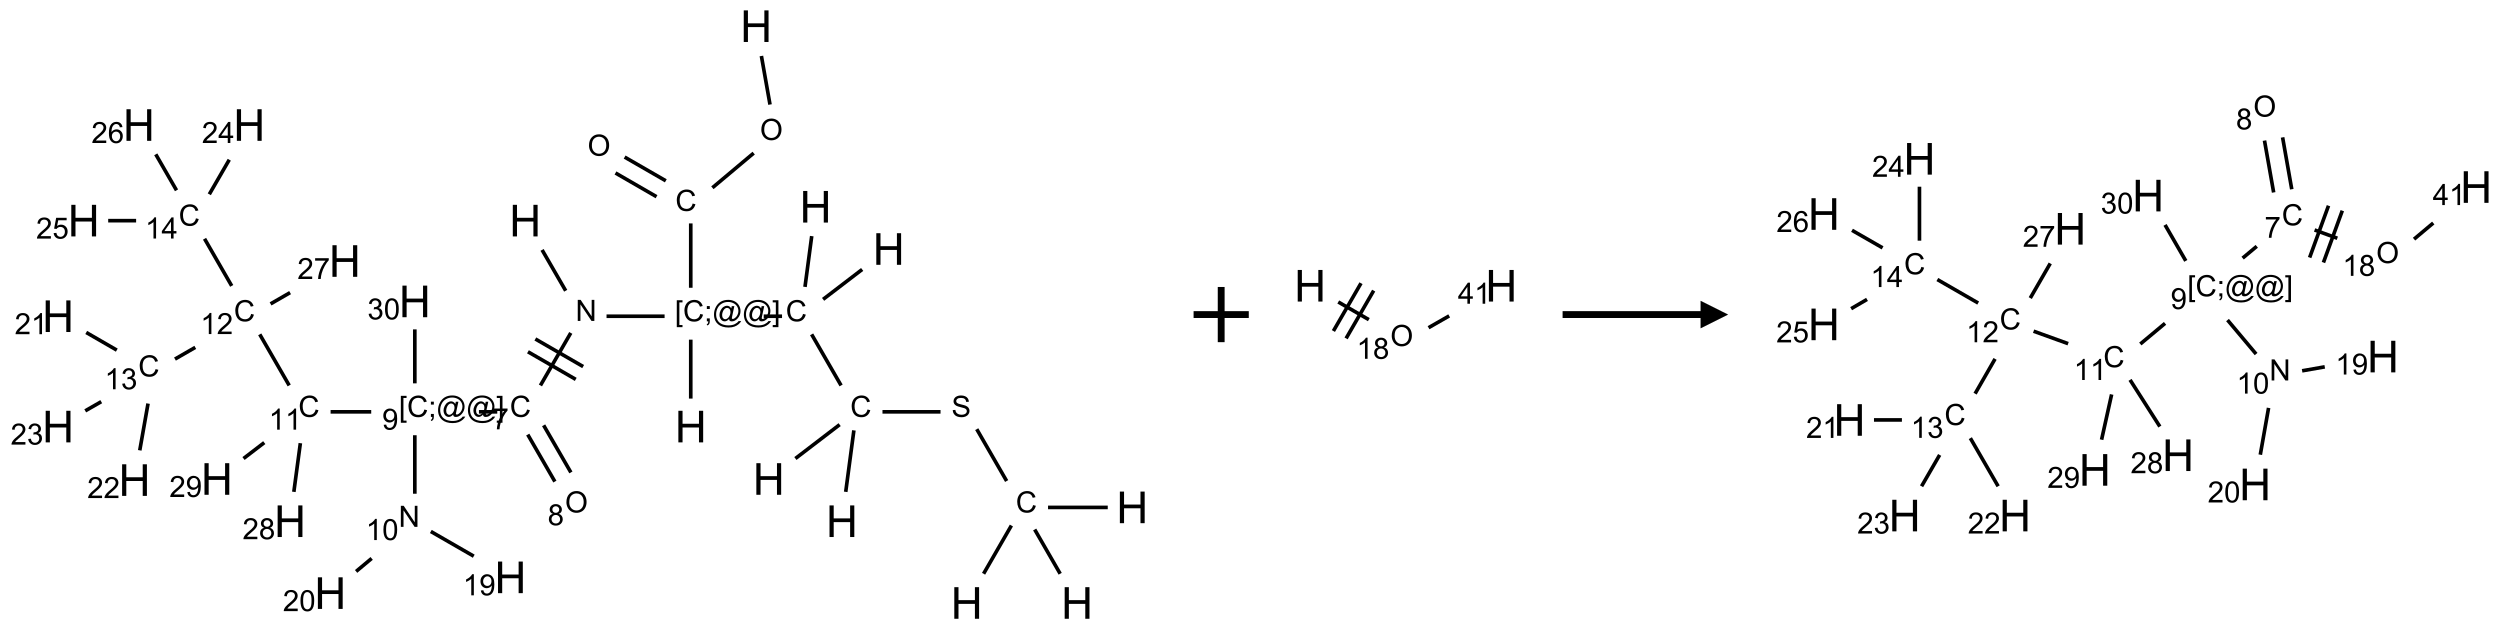 <?xml version="1.0" encoding="UTF-8"?>
<svg xmlns="http://www.w3.org/2000/svg" xmlns:xlink="http://www.w3.org/1999/xlink" width="906" height="228" viewBox="0 0 906 228">
<defs>
<g>
<g id="glyph-0-0">
<path d="M 2 0 L 2 -10 L 10 -10 L 10 0 Z M 2.25 -0.25 L 9.75 -0.25 L 9.75 -9.75 L 2.25 -9.75 Z M 2.25 -0.25 "/>
</g>
<g id="glyph-0-1">
<path d="M 1.281 0 L 1.281 -11.453 L 2.797 -11.453 L 2.797 -6.75 L 8.75 -6.75 L 8.75 -11.453 L 10.266 -11.453 L 10.266 0 L 8.75 0 L 8.75 -5.398 L 2.797 -5.398 L 2.797 0 Z M 1.281 0 "/>
</g>
<g id="glyph-1-0">
<path d="M 1.332 0 L 1.332 -6.668 L 6.668 -6.668 L 6.668 0 Z M 1.5 -0.168 L 6.5 -0.168 L 6.5 -6.5 L 1.5 -6.5 Z M 1.5 -0.168 "/>
</g>
<g id="glyph-1-1">
<path d="M 0.516 -3.719 C 0.516 -4.984 0.855 -5.977 1.535 -6.695 C 2.215 -7.414 3.094 -7.77 4.172 -7.77 C 4.875 -7.77 5.512 -7.602 6.078 -7.266 C 6.645 -6.93 7.074 -6.461 7.371 -5.855 C 7.668 -5.254 7.816 -4.57 7.816 -3.809 C 7.816 -3.035 7.66 -2.34 7.348 -1.73 C 7.035 -1.117 6.594 -0.656 6.02 -0.34 C 5.449 -0.027 4.828 0.129 4.168 0.129 C 3.449 0.129 2.805 -0.043 2.238 -0.391 C 1.672 -0.738 1.246 -1.211 0.953 -1.812 C 0.66 -2.414 0.516 -3.047 0.516 -3.719 Z M 1.559 -3.703 C 1.559 -2.781 1.805 -2.059 2.301 -1.527 C 2.793 -1 3.414 -0.734 4.16 -0.734 C 4.922 -0.734 5.547 -1 6.039 -1.535 C 6.531 -2.07 6.777 -2.828 6.777 -3.812 C 6.777 -4.434 6.672 -4.977 6.461 -5.441 C 6.25 -5.902 5.945 -6.262 5.539 -6.52 C 5.133 -6.773 4.68 -6.902 4.176 -6.902 C 3.461 -6.902 2.848 -6.656 2.332 -6.164 C 1.816 -5.672 1.559 -4.852 1.559 -3.703 Z M 1.559 -3.703 "/>
</g>
<g id="glyph-1-2">
<path d="M 6.27 -2.676 L 7.281 -2.422 C 7.07 -1.594 6.688 -0.961 6.137 -0.523 C 5.586 -0.086 4.914 0.129 4.121 0.129 C 3.297 0.129 2.629 -0.039 2.113 -0.371 C 1.598 -0.707 1.203 -1.191 0.934 -1.828 C 0.664 -2.465 0.531 -3.145 0.531 -3.875 C 0.531 -4.672 0.684 -5.363 0.988 -5.957 C 1.293 -6.547 1.723 -6.996 2.285 -7.305 C 2.844 -7.613 3.461 -7.766 4.137 -7.766 C 4.898 -7.766 5.543 -7.57 6.062 -7.184 C 6.582 -6.793 6.945 -6.246 7.152 -5.543 L 6.156 -5.309 C 5.98 -5.863 5.723 -6.266 5.387 -6.52 C 5.051 -6.773 4.625 -6.902 4.113 -6.902 C 3.527 -6.902 3.039 -6.762 2.645 -6.48 C 2.25 -6.199 1.973 -5.82 1.812 -5.348 C 1.652 -4.871 1.574 -4.383 1.574 -3.879 C 1.574 -3.23 1.668 -2.664 1.855 -2.18 C 2.047 -1.695 2.34 -1.332 2.738 -1.094 C 3.137 -0.855 3.57 -0.734 4.035 -0.734 C 4.602 -0.734 5.082 -0.898 5.473 -1.223 C 5.867 -1.551 6.133 -2.035 6.27 -2.676 Z M 6.27 -2.676 "/>
</g>
<g id="glyph-1-3">
<path d="M 0.723 2.121 L 0.723 -7.637 L 2.793 -7.637 L 2.793 -6.859 L 1.66 -6.859 L 1.66 1.344 L 2.793 1.344 L 2.793 2.121 Z M 0.723 2.121 "/>
</g>
<g id="glyph-1-4">
<path d="M 0.949 -4.465 L 0.949 -5.531 L 2.016 -5.531 L 2.016 -4.465 Z M 0.949 0 L 0.949 -1.066 L 2.016 -1.066 L 2.016 0 C 2.016 0.391 1.945 0.711 1.809 0.949 C 1.668 1.191 1.449 1.379 1.145 1.512 L 0.887 1.109 C 1.082 1.023 1.23 0.895 1.324 0.727 C 1.418 0.559 1.469 0.316 1.48 0 Z M 0.949 0 "/>
</g>
<g id="glyph-1-5">
<path d="M 6.047 -0.848 C 5.82 -0.59 5.57 -0.379 5.289 -0.223 C 5.008 -0.062 4.73 0.016 4.449 0.016 C 4.141 0.016 3.84 -0.074 3.547 -0.254 C 3.254 -0.434 3.02 -0.715 2.836 -1.09 C 2.652 -1.465 2.562 -1.875 2.562 -2.324 C 2.562 -2.875 2.703 -3.43 2.988 -3.98 C 3.27 -4.535 3.621 -4.953 4.043 -5.23 C 4.461 -5.508 4.871 -5.645 5.266 -5.645 C 5.566 -5.645 5.855 -5.566 6.129 -5.41 C 6.402 -5.25 6.641 -5.012 6.84 -4.688 L 7.016 -5.496 L 7.949 -5.496 L 7.199 -2 C 7.094 -1.516 7.043 -1.246 7.043 -1.191 C 7.043 -1.098 7.078 -1.02 7.148 -0.949 C 7.219 -0.883 7.305 -0.848 7.406 -0.848 C 7.59 -0.848 7.832 -0.953 8.129 -1.168 C 8.527 -1.445 8.84 -1.816 9.07 -2.285 C 9.301 -2.75 9.418 -3.234 9.418 -3.73 C 9.418 -4.309 9.27 -4.852 8.973 -5.355 C 8.676 -5.859 8.23 -6.262 7.645 -6.562 C 7.055 -6.863 6.406 -7.016 5.691 -7.016 C 4.879 -7.016 4.137 -6.824 3.465 -6.445 C 2.793 -6.066 2.273 -5.52 1.902 -4.809 C 1.535 -4.098 1.348 -3.34 1.348 -2.527 C 1.348 -1.676 1.535 -0.941 1.902 -0.328 C 2.273 0.285 2.809 0.742 3.508 1.035 C 4.207 1.328 4.984 1.473 5.832 1.473 C 6.742 1.473 7.504 1.32 8.121 1.016 C 8.734 0.711 9.195 0.34 9.5 -0.098 L 10.441 -0.098 C 10.266 0.266 9.961 0.637 9.531 1.016 C 9.102 1.395 8.59 1.695 7.996 1.914 C 7.402 2.133 6.688 2.246 5.848 2.246 C 5.078 2.246 4.367 2.145 3.715 1.949 C 3.066 1.75 2.512 1.453 2.051 1.055 C 1.594 0.656 1.25 0.199 1.016 -0.316 C 0.723 -0.973 0.578 -1.684 0.578 -2.441 C 0.578 -3.289 0.75 -4.098 1.098 -4.863 C 1.523 -5.805 2.125 -6.527 2.902 -7.027 C 3.684 -7.527 4.629 -7.777 5.738 -7.777 C 6.602 -7.777 7.375 -7.602 8.059 -7.246 C 8.746 -6.895 9.285 -6.371 9.684 -5.672 C 10.02 -5.07 10.188 -4.418 10.188 -3.715 C 10.188 -2.707 9.832 -1.812 9.125 -1.031 C 8.492 -0.328 7.801 0.02 7.051 0.02 C 6.812 0.02 6.617 -0.016 6.473 -0.09 C 6.324 -0.16 6.215 -0.266 6.145 -0.402 C 6.102 -0.488 6.066 -0.637 6.047 -0.848 Z M 3.527 -2.262 C 3.527 -1.785 3.641 -1.414 3.863 -1.152 C 4.09 -0.887 4.348 -0.754 4.641 -0.754 C 4.836 -0.754 5.039 -0.812 5.254 -0.93 C 5.469 -1.047 5.676 -1.219 5.871 -1.449 C 6.066 -1.676 6.23 -1.969 6.355 -2.32 C 6.48 -2.672 6.543 -3.027 6.543 -3.379 C 6.543 -3.852 6.426 -4.219 6.191 -4.48 C 5.957 -4.738 5.672 -4.871 5.332 -4.871 C 5.109 -4.871 4.902 -4.812 4.707 -4.699 C 4.512 -4.586 4.32 -4.406 4.137 -4.156 C 3.953 -3.906 3.805 -3.602 3.691 -3.246 C 3.582 -2.887 3.527 -2.559 3.527 -2.262 Z M 3.527 -2.262 "/>
</g>
<g id="glyph-1-6">
<path d="M 2.27 2.121 L 0.203 2.121 L 0.203 1.344 L 1.332 1.344 L 1.332 -6.859 L 0.203 -6.859 L 0.203 -7.637 L 2.27 -7.637 Z M 2.27 2.121 "/>
</g>
<g id="glyph-1-7">
<path d="M 0.812 0 L 0.812 -7.637 L 1.848 -7.637 L 5.859 -1.641 L 5.859 -7.637 L 6.828 -7.637 L 6.828 0 L 5.793 0 L 1.781 -6 L 1.781 0 Z M 0.812 0 "/>
</g>
<g id="glyph-1-8">
<path d="M 0.504 -6.637 L 0.504 -7.535 L 5.449 -7.535 L 5.449 -6.809 C 4.961 -6.289 4.48 -5.602 4.004 -4.746 C 3.527 -3.887 3.156 -3.004 2.895 -2.098 C 2.707 -1.461 2.59 -0.762 2.535 0 L 1.574 0 C 1.582 -0.602 1.703 -1.328 1.926 -2.176 C 2.152 -3.027 2.477 -3.848 2.898 -4.637 C 3.32 -5.426 3.77 -6.094 4.246 -6.637 Z M 0.504 -6.637 "/>
</g>
<g id="glyph-1-9">
<path d="M 1.887 -4.141 C 1.496 -4.281 1.207 -4.484 1.02 -4.75 C 0.832 -5.016 0.738 -5.328 0.738 -5.699 C 0.738 -6.254 0.938 -6.719 1.34 -7.098 C 1.738 -7.477 2.27 -7.668 2.934 -7.668 C 3.598 -7.668 4.137 -7.473 4.543 -7.086 C 4.949 -6.699 5.152 -6.227 5.152 -5.672 C 5.152 -5.316 5.059 -5.008 4.871 -4.746 C 4.688 -4.484 4.406 -4.281 4.027 -4.141 C 4.496 -3.988 4.852 -3.742 5.098 -3.402 C 5.34 -3.062 5.465 -2.656 5.465 -2.184 C 5.465 -1.531 5.234 -0.98 4.77 -0.535 C 4.309 -0.09 3.703 0.129 2.949 0.129 C 2.195 0.129 1.586 -0.094 1.125 -0.539 C 0.664 -0.984 0.434 -1.543 0.434 -2.207 C 0.434 -2.703 0.559 -3.121 0.809 -3.457 C 1.062 -3.793 1.422 -4.02 1.887 -4.141 Z M 1.699 -5.73 C 1.699 -5.367 1.812 -5.074 2.047 -4.844 C 2.281 -4.613 2.582 -4.5 2.953 -4.5 C 3.312 -4.5 3.609 -4.613 3.84 -4.84 C 4.07 -5.066 4.188 -5.348 4.188 -5.676 C 4.188 -6.02 4.07 -6.309 3.832 -6.543 C 3.594 -6.777 3.297 -6.895 2.941 -6.895 C 2.586 -6.895 2.289 -6.781 2.051 -6.551 C 1.816 -6.324 1.699 -6.047 1.699 -5.73 Z M 1.395 -2.203 C 1.395 -1.938 1.461 -1.676 1.586 -1.426 C 1.711 -1.176 1.902 -0.984 2.152 -0.848 C 2.402 -0.711 2.672 -0.641 2.957 -0.641 C 3.406 -0.641 3.777 -0.785 4.066 -1.074 C 4.359 -1.363 4.504 -1.727 4.504 -2.172 C 4.504 -2.625 4.355 -2.996 4.055 -3.293 C 3.754 -3.586 3.379 -3.734 2.926 -3.734 C 2.484 -3.734 2.121 -3.59 1.832 -3.297 C 1.543 -3.004 1.395 -2.641 1.395 -2.203 Z M 1.395 -2.203 "/>
</g>
<g id="glyph-1-10">
<path d="M 0.582 -1.766 L 1.484 -1.848 C 1.562 -1.426 1.707 -1.117 1.922 -0.926 C 2.137 -0.734 2.414 -0.641 2.75 -0.641 C 3.039 -0.641 3.289 -0.707 3.508 -0.84 C 3.727 -0.973 3.902 -1.148 4.043 -1.367 C 4.18 -1.586 4.297 -1.887 4.391 -2.262 C 4.484 -2.637 4.531 -3.016 4.531 -3.406 C 4.531 -3.449 4.531 -3.512 4.527 -3.594 C 4.34 -3.297 4.082 -3.055 3.758 -2.867 C 3.434 -2.68 3.082 -2.59 2.703 -2.59 C 2.07 -2.59 1.535 -2.816 1.098 -3.277 C 0.66 -3.734 0.441 -4.34 0.441 -5.09 C 0.441 -5.863 0.672 -6.484 1.129 -6.957 C 1.586 -7.43 2.156 -7.668 2.844 -7.668 C 3.34 -7.668 3.793 -7.531 4.207 -7.266 C 4.617 -7 4.93 -6.617 5.145 -6.121 C 5.355 -5.629 5.465 -4.91 5.465 -3.973 C 5.465 -2.996 5.359 -2.223 5.145 -1.645 C 4.934 -1.066 4.617 -0.625 4.199 -0.324 C 3.781 -0.02 3.293 0.129 2.73 0.129 C 2.133 0.129 1.645 -0.035 1.266 -0.367 C 0.887 -0.699 0.66 -1.164 0.582 -1.766 Z M 4.422 -5.137 C 4.422 -5.676 4.277 -6.102 3.992 -6.418 C 3.707 -6.734 3.359 -6.891 2.957 -6.891 C 2.543 -6.891 2.18 -6.719 1.871 -6.379 C 1.562 -6.039 1.406 -5.598 1.406 -5.059 C 1.406 -4.57 1.555 -4.176 1.848 -3.871 C 2.141 -3.566 2.5 -3.418 2.934 -3.418 C 3.367 -3.418 3.723 -3.57 4.004 -3.871 C 4.281 -4.176 4.422 -4.598 4.422 -5.137 Z M 4.422 -5.137 "/>
</g>
<g id="glyph-1-11">
<path d="M 3.973 0 L 3.035 0 L 3.035 -5.973 C 2.809 -5.758 2.516 -5.543 2.148 -5.328 C 1.781 -5.113 1.453 -4.953 1.16 -4.844 L 1.16 -5.75 C 1.684 -5.996 2.145 -6.297 2.535 -6.645 C 2.93 -6.996 3.207 -7.336 3.371 -7.668 L 3.973 -7.668 Z M 3.973 0 "/>
</g>
<g id="glyph-1-12">
<path d="M 0.441 -3.766 C 0.441 -4.668 0.535 -5.395 0.723 -5.945 C 0.906 -6.496 1.184 -6.922 1.551 -7.219 C 1.918 -7.516 2.375 -7.668 2.934 -7.668 C 3.344 -7.668 3.703 -7.586 4.012 -7.418 C 4.32 -7.254 4.574 -7.016 4.777 -6.707 C 4.977 -6.395 5.137 -6.016 5.25 -5.57 C 5.363 -5.125 5.422 -4.523 5.422 -3.766 C 5.422 -2.871 5.328 -2.148 5.145 -1.598 C 4.961 -1.047 4.688 -0.621 4.32 -0.32 C 3.953 -0.02 3.492 0.129 2.934 0.129 C 2.195 0.129 1.617 -0.133 1.199 -0.66 C 0.695 -1.297 0.441 -2.332 0.441 -3.766 Z M 1.406 -3.766 C 1.406 -2.512 1.555 -1.68 1.848 -1.262 C 2.141 -0.848 2.5 -0.641 2.934 -0.641 C 3.363 -0.641 3.727 -0.848 4.02 -1.266 C 4.312 -1.684 4.457 -2.516 4.457 -3.766 C 4.457 -5.023 4.312 -5.859 4.02 -6.27 C 3.727 -6.684 3.359 -6.891 2.922 -6.891 C 2.492 -6.891 2.148 -6.707 1.891 -6.344 C 1.566 -5.879 1.406 -5.02 1.406 -3.766 Z M 1.406 -3.766 "/>
</g>
<g id="glyph-1-13">
<path d="M 5.371 -0.902 L 5.371 0 L 0.324 0 C 0.316 -0.227 0.352 -0.441 0.434 -0.652 C 0.562 -0.996 0.766 -1.332 1.051 -1.668 C 1.332 -2 1.742 -2.387 2.277 -2.824 C 3.105 -3.504 3.668 -4.043 3.957 -4.441 C 4.25 -4.84 4.395 -5.215 4.395 -5.566 C 4.395 -5.938 4.262 -6.254 3.996 -6.508 C 3.73 -6.762 3.387 -6.891 2.957 -6.891 C 2.508 -6.891 2.145 -6.754 1.875 -6.484 C 1.605 -6.215 1.469 -5.84 1.465 -5.359 L 0.5 -5.457 C 0.566 -6.176 0.812 -6.727 1.246 -7.102 C 1.676 -7.477 2.254 -7.668 2.98 -7.668 C 3.711 -7.668 4.293 -7.465 4.719 -7.059 C 5.145 -6.652 5.359 -6.148 5.359 -5.547 C 5.359 -5.242 5.297 -4.941 5.172 -4.645 C 5.047 -4.352 4.84 -4.039 4.551 -3.715 C 4.262 -3.387 3.777 -2.938 3.105 -2.371 C 2.543 -1.898 2.18 -1.578 2.02 -1.41 C 1.859 -1.242 1.73 -1.07 1.625 -0.902 Z M 5.371 -0.902 "/>
</g>
<g id="glyph-1-14">
<path d="M 0.449 -2.016 L 1.387 -2.141 C 1.492 -1.609 1.676 -1.227 1.934 -0.992 C 2.191 -0.758 2.508 -0.641 2.879 -0.641 C 3.32 -0.641 3.695 -0.793 3.996 -1.098 C 4.301 -1.402 4.453 -1.781 4.453 -2.234 C 4.453 -2.664 4.312 -3.02 4.031 -3.301 C 3.75 -3.578 3.391 -3.719 2.957 -3.719 C 2.781 -3.719 2.562 -3.684 2.297 -3.613 L 2.402 -4.438 C 2.465 -4.43 2.516 -4.426 2.551 -4.426 C 2.949 -4.426 3.312 -4.531 3.629 -4.738 C 3.949 -4.949 4.109 -5.27 4.109 -5.703 C 4.109 -6.047 3.992 -6.332 3.762 -6.559 C 3.527 -6.785 3.227 -6.895 2.859 -6.895 C 2.496 -6.895 2.191 -6.781 1.949 -6.551 C 1.707 -6.324 1.547 -5.98 1.48 -5.52 L 0.543 -5.688 C 0.656 -6.316 0.918 -6.805 1.324 -7.148 C 1.73 -7.492 2.234 -7.668 2.84 -7.668 C 3.254 -7.668 3.641 -7.578 3.988 -7.398 C 4.34 -7.219 4.609 -6.977 4.793 -6.668 C 4.98 -6.359 5.074 -6.031 5.074 -5.684 C 5.074 -5.352 4.984 -5.051 4.809 -4.781 C 4.629 -4.512 4.367 -4.297 4.02 -4.137 C 4.473 -4.031 4.824 -3.816 5.074 -3.488 C 5.324 -3.16 5.449 -2.75 5.449 -2.254 C 5.449 -1.59 5.203 -1.023 4.719 -0.559 C 4.234 -0.098 3.617 0.137 2.875 0.137 C 2.203 0.137 1.648 -0.062 1.207 -0.465 C 0.762 -0.863 0.512 -1.379 0.449 -2.016 Z M 0.449 -2.016 "/>
</g>
<g id="glyph-1-15">
<path d="M 3.449 0 L 3.449 -1.828 L 0.137 -1.828 L 0.137 -2.688 L 3.621 -7.637 L 4.387 -7.637 L 4.387 -2.688 L 5.418 -2.688 L 5.418 -1.828 L 4.387 -1.828 L 4.387 0 Z M 3.449 -2.688 L 3.449 -6.129 L 1.059 -2.688 Z M 3.449 -2.688 "/>
</g>
<g id="glyph-1-16">
<path d="M 0.441 -2 L 1.426 -2.082 C 1.5 -1.605 1.668 -1.242 1.934 -1.004 C 2.199 -0.762 2.52 -0.641 2.895 -0.641 C 3.348 -0.641 3.73 -0.812 4.043 -1.152 C 4.355 -1.492 4.512 -1.941 4.512 -2.504 C 4.512 -3.039 4.359 -3.461 4.059 -3.77 C 3.758 -4.078 3.367 -4.234 2.879 -4.234 C 2.578 -4.234 2.305 -4.164 2.062 -4.027 C 1.82 -3.891 1.629 -3.715 1.488 -3.496 L 0.609 -3.609 L 1.348 -7.531 L 5.145 -7.531 L 5.145 -6.637 L 2.098 -6.637 L 1.688 -4.582 C 2.145 -4.902 2.625 -5.062 3.129 -5.062 C 3.797 -5.062 4.359 -4.832 4.816 -4.371 C 5.277 -3.91 5.504 -3.312 5.504 -2.59 C 5.504 -1.898 5.305 -1.301 4.902 -0.797 C 4.41 -0.18 3.742 0.129 2.895 0.129 C 2.199 0.129 1.633 -0.062 1.195 -0.453 C 0.758 -0.844 0.504 -1.359 0.441 -2 Z M 0.441 -2 "/>
</g>
<g id="glyph-1-17">
<path d="M 5.309 -5.766 L 4.375 -5.691 C 4.293 -6.059 4.172 -6.328 4.02 -6.496 C 3.766 -6.762 3.453 -6.895 3.082 -6.895 C 2.785 -6.895 2.523 -6.812 2.297 -6.645 C 2 -6.43 1.77 -6.117 1.598 -5.703 C 1.43 -5.289 1.34 -4.703 1.332 -3.938 C 1.559 -4.281 1.836 -4.535 2.16 -4.703 C 2.488 -4.871 2.828 -4.953 3.188 -4.953 C 3.812 -4.953 4.344 -4.723 4.785 -4.262 C 5.223 -3.801 5.441 -3.207 5.441 -2.48 C 5.441 -2 5.34 -1.555 5.133 -1.145 C 4.926 -0.73 4.641 -0.418 4.281 -0.199 C 3.922 0.02 3.512 0.129 3.051 0.129 C 2.27 0.129 1.633 -0.156 1.141 -0.73 C 0.648 -1.305 0.402 -2.254 0.402 -3.574 C 0.402 -5.051 0.672 -6.121 1.219 -6.793 C 1.695 -7.375 2.336 -7.668 3.141 -7.668 C 3.742 -7.668 4.234 -7.5 4.617 -7.16 C 5 -6.824 5.23 -6.359 5.309 -5.766 Z M 1.48 -2.473 C 1.48 -2.152 1.547 -1.844 1.684 -1.547 C 1.82 -1.25 2.016 -1.027 2.262 -0.871 C 2.508 -0.719 2.766 -0.641 3.035 -0.641 C 3.434 -0.641 3.773 -0.801 4.059 -1.121 C 4.344 -1.441 4.484 -1.875 4.484 -2.422 C 4.484 -2.949 4.344 -3.367 4.062 -3.668 C 3.781 -3.973 3.426 -4.125 3 -4.125 C 2.578 -4.125 2.219 -3.973 1.922 -3.668 C 1.625 -3.363 1.48 -2.969 1.48 -2.473 Z M 1.48 -2.473 "/>
</g>
<g id="glyph-1-18">
<path d="M 0.48 -2.453 L 1.434 -2.535 C 1.477 -2.152 1.582 -1.84 1.746 -1.598 C 1.91 -1.352 2.168 -1.152 2.516 -1.004 C 2.863 -0.852 3.254 -0.777 3.688 -0.777 C 4.074 -0.777 4.414 -0.832 4.707 -0.949 C 5.004 -1.062 5.223 -1.219 5.367 -1.418 C 5.512 -1.617 5.582 -1.836 5.582 -2.074 C 5.582 -2.312 5.516 -2.523 5.375 -2.699 C 5.234 -2.879 5.008 -3.031 4.688 -3.152 C 4.484 -3.23 4.031 -3.355 3.328 -3.523 C 2.625 -3.691 2.137 -3.852 1.855 -4 C 1.488 -4.191 1.219 -4.43 1.039 -4.711 C 0.859 -4.992 0.77 -5.312 0.77 -5.66 C 0.77 -6.047 0.879 -6.406 1.098 -6.742 C 1.316 -7.078 1.637 -7.332 2.059 -7.504 C 2.477 -7.68 2.945 -7.766 3.457 -7.766 C 4.023 -7.766 4.523 -7.676 4.957 -7.492 C 5.387 -7.309 5.719 -7.043 5.953 -6.688 C 6.188 -6.332 6.312 -5.934 6.328 -5.484 L 5.359 -5.41 C 5.309 -5.895 5.133 -6.258 4.832 -6.504 C 4.531 -6.75 4.086 -6.875 3.5 -6.875 C 2.891 -6.875 2.445 -6.762 2.164 -6.539 C 1.883 -6.316 1.746 -6.047 1.746 -5.73 C 1.746 -5.457 1.844 -5.23 2.043 -5.051 C 2.238 -4.875 2.742 -4.695 3.566 -4.508 C 4.387 -4.32 4.949 -4.16 5.254 -4.02 C 5.699 -3.816 6.027 -3.555 6.238 -3.242 C 6.449 -2.93 6.559 -2.566 6.559 -2.156 C 6.559 -1.75 6.441 -1.367 6.207 -1.008 C 5.977 -0.648 5.641 -0.367 5.207 -0.168 C 4.77 0.031 4.281 0.129 3.734 0.129 C 3.043 0.129 2.465 0.031 1.996 -0.172 C 1.531 -0.375 1.164 -0.676 0.898 -1.082 C 0.633 -1.484 0.492 -1.941 0.48 -2.453 Z M 0.48 -2.453 "/>
</g>
</g>
</defs>
<path fill="none" stroke-width="0.033" stroke-linecap="butt" stroke-linejoin="miter" stroke="rgb(0%, 0%, 0%)" stroke-opacity="1" stroke-miterlimit="10" d="M 6.372 0.27 L 6.45 0.71 " transform="matrix(40, 0, 0, 40, 21.049, 9.488)"/>
<path fill="none" stroke-width="0.033" stroke-linecap="butt" stroke-linejoin="miter" stroke="rgb(0%, 0%, 0%)" stroke-opacity="1" stroke-miterlimit="10" d="M 6.302 1.15 L 5.928 1.464 " transform="matrix(40, 0, 0, 40, 21.049, 9.488)"/>
<path fill="none" stroke-width="0.033" stroke-linecap="butt" stroke-linejoin="miter" stroke="rgb(0%, 0%, 0%)" stroke-opacity="1" stroke-miterlimit="10" d="M 5.506 1.401 L 5.133 1.186 " transform="matrix(40, 0, 0, 40, 21.049, 9.488)"/>
<path fill="none" stroke-width="0.033" stroke-linecap="butt" stroke-linejoin="miter" stroke="rgb(0%, 0%, 0%)" stroke-opacity="1" stroke-miterlimit="10" d="M 5.422 1.545 L 5.05 1.33 " transform="matrix(40, 0, 0, 40, 21.049, 9.488)"/>
<path fill="none" stroke-width="0.033" stroke-linecap="butt" stroke-linejoin="miter" stroke="rgb(0%, 0%, 0%)" stroke-opacity="1" stroke-miterlimit="10" d="M 5.732 1.787 L 5.732 2.37 " transform="matrix(40, 0, 0, 40, 21.049, 9.488)"/>
<path fill="none" stroke-width="0.033" stroke-linecap="butt" stroke-linejoin="miter" stroke="rgb(0%, 0%, 0%)" stroke-opacity="1" stroke-miterlimit="10" d="M 5.732 2.84 L 5.732 3.374 " transform="matrix(40, 0, 0, 40, 21.049, 9.488)"/>
<path fill="none" stroke-width="0.033" stroke-linecap="butt" stroke-linejoin="miter" stroke="rgb(0%, 0%, 0%)" stroke-opacity="1" stroke-miterlimit="10" d="M 5.495 2.628 L 4.969 2.628 " transform="matrix(40, 0, 0, 40, 21.049, 9.488)"/>
<path fill="none" stroke-width="0.033" stroke-linecap="butt" stroke-linejoin="miter" stroke="rgb(0%, 0%, 0%)" stroke-opacity="1" stroke-miterlimit="10" d="M 4.599 2.397 L 4.385 2.027 " transform="matrix(40, 0, 0, 40, 21.049, 9.488)"/>
<path fill="none" stroke-width="0.033" stroke-linecap="butt" stroke-linejoin="miter" stroke="rgb(0%, 0%, 0%)" stroke-opacity="1" stroke-miterlimit="10" d="M 4.645 2.779 L 4.37 3.255 " transform="matrix(40, 0, 0, 40, 21.049, 9.488)"/>
<path fill="none" stroke-width="0.033" stroke-linecap="butt" stroke-linejoin="miter" stroke="rgb(0%, 0%, 0%)" stroke-opacity="1" stroke-miterlimit="10" d="M 4.257 2.95 L 4.69 3.2 " transform="matrix(40, 0, 0, 40, 21.049, 9.488)"/>
<path fill="none" stroke-width="0.033" stroke-linecap="butt" stroke-linejoin="miter" stroke="rgb(0%, 0%, 0%)" stroke-opacity="1" stroke-miterlimit="10" d="M 4.324 2.834 L 4.757 3.084 " transform="matrix(40, 0, 0, 40, 21.049, 9.488)"/>
<path fill="none" stroke-width="0.033" stroke-linecap="butt" stroke-linejoin="miter" stroke="rgb(0%, 0%, 0%)" stroke-opacity="1" stroke-miterlimit="10" d="M 4.255 3.7 L 4.501 4.126 " transform="matrix(40, 0, 0, 40, 21.049, 9.488)"/>
<path fill="none" stroke-width="0.033" stroke-linecap="butt" stroke-linejoin="miter" stroke="rgb(0%, 0%, 0%)" stroke-opacity="1" stroke-miterlimit="10" d="M 4.399 3.616 L 4.646 4.043 " transform="matrix(40, 0, 0, 40, 21.049, 9.488)"/>
<path fill="none" stroke-width="0.033" stroke-linecap="butt" stroke-linejoin="miter" stroke="rgb(0%, 0%, 0%)" stroke-opacity="1" stroke-miterlimit="10" d="M 3.979 3.494 L 3.813 3.494 " transform="matrix(40, 0, 0, 40, 21.049, 9.488)"/>
<path fill="none" stroke-width="0.033" stroke-linecap="butt" stroke-linejoin="miter" stroke="rgb(0%, 0%, 0%)" stroke-opacity="1" stroke-miterlimit="10" d="M 3.232 3.706 L 3.232 4.236 " transform="matrix(40, 0, 0, 40, 21.049, 9.488)"/>
<path fill="none" stroke-width="0.033" stroke-linecap="butt" stroke-linejoin="miter" stroke="rgb(0%, 0%, 0%)" stroke-opacity="1" stroke-miterlimit="10" d="M 3.377 4.578 L 3.766 4.802 " transform="matrix(40, 0, 0, 40, 21.049, 9.488)"/>
<path fill="none" stroke-width="0.033" stroke-linecap="butt" stroke-linejoin="miter" stroke="rgb(0%, 0%, 0%)" stroke-opacity="1" stroke-miterlimit="10" d="M 2.841 4.822 L 2.7 4.94 " transform="matrix(40, 0, 0, 40, 21.049, 9.488)"/>
<path fill="none" stroke-width="0.033" stroke-linecap="butt" stroke-linejoin="miter" stroke="rgb(0%, 0%, 0%)" stroke-opacity="1" stroke-miterlimit="10" d="M 2.837 3.494 L 2.469 3.494 " transform="matrix(40, 0, 0, 40, 21.049, 9.488)"/>
<path fill="none" stroke-width="0.033" stroke-linecap="butt" stroke-linejoin="miter" stroke="rgb(0%, 0%, 0%)" stroke-opacity="1" stroke-miterlimit="10" d="M 2.094 3.255 L 1.827 2.792 " transform="matrix(40, 0, 0, 40, 21.049, 9.488)"/>
<path fill="none" stroke-width="0.033" stroke-linecap="butt" stroke-linejoin="miter" stroke="rgb(0%, 0%, 0%)" stroke-opacity="1" stroke-miterlimit="10" d="M 1.243 2.91 L 1.059 3.016 " transform="matrix(40, 0, 0, 40, 21.049, 9.488)"/>
<path fill="none" stroke-width="0.033" stroke-linecap="butt" stroke-linejoin="miter" stroke="rgb(0%, 0%, 0%)" stroke-opacity="1" stroke-miterlimit="10" d="M 0.532 2.935 L 0.255 2.775 " transform="matrix(40, 0, 0, 40, 21.049, 9.488)"/>
<path fill="none" stroke-width="0.033" stroke-linecap="butt" stroke-linejoin="miter" stroke="rgb(0%, 0%, 0%)" stroke-opacity="1" stroke-miterlimit="10" d="M 0.815 3.419 L 0.74 3.843 " transform="matrix(40, 0, 0, 40, 21.049, 9.488)"/>
<path fill="none" stroke-width="0.033" stroke-linecap="butt" stroke-linejoin="miter" stroke="rgb(0%, 0%, 0%)" stroke-opacity="1" stroke-miterlimit="10" d="M 0.391 3.402 L 0.246 3.485 " transform="matrix(40, 0, 0, 40, 21.049, 9.488)"/>
<path fill="none" stroke-width="0.033" stroke-linecap="butt" stroke-linejoin="miter" stroke="rgb(0%, 0%, 0%)" stroke-opacity="1" stroke-miterlimit="10" d="M 1.573 2.353 L 1.327 1.926 " transform="matrix(40, 0, 0, 40, 21.049, 9.488)"/>
<path fill="none" stroke-width="0.033" stroke-linecap="butt" stroke-linejoin="miter" stroke="rgb(0%, 0%, 0%)" stroke-opacity="1" stroke-miterlimit="10" d="M 1.37 1.523 L 1.551 1.21 " transform="matrix(40, 0, 0, 40, 21.049, 9.488)"/>
<path fill="none" stroke-width="0.033" stroke-linecap="butt" stroke-linejoin="miter" stroke="rgb(0%, 0%, 0%)" stroke-opacity="1" stroke-miterlimit="10" d="M 0.707 1.762 L 0.454 1.762 " transform="matrix(40, 0, 0, 40, 21.049, 9.488)"/>
<path fill="none" stroke-width="0.033" stroke-linecap="butt" stroke-linejoin="miter" stroke="rgb(0%, 0%, 0%)" stroke-opacity="1" stroke-miterlimit="10" d="M 1.073 1.487 L 0.885 1.161 " transform="matrix(40, 0, 0, 40, 21.049, 9.488)"/>
<path fill="none" stroke-width="0.033" stroke-linecap="butt" stroke-linejoin="miter" stroke="rgb(0%, 0%, 0%)" stroke-opacity="1" stroke-miterlimit="10" d="M 1.925 2.516 L 2.102 2.414 " transform="matrix(40, 0, 0, 40, 21.049, 9.488)"/>
<path fill="none" stroke-width="0.033" stroke-linecap="butt" stroke-linejoin="miter" stroke="rgb(0%, 0%, 0%)" stroke-opacity="1" stroke-miterlimit="10" d="M 2.195 3.778 L 2.136 4.219 " transform="matrix(40, 0, 0, 40, 21.049, 9.488)"/>
<path fill="none" stroke-width="0.033" stroke-linecap="butt" stroke-linejoin="miter" stroke="rgb(0%, 0%, 0%)" stroke-opacity="1" stroke-miterlimit="10" d="M 1.868 3.773 L 1.68 3.917 " transform="matrix(40, 0, 0, 40, 21.049, 9.488)"/>
<path fill="none" stroke-width="0.033" stroke-linecap="butt" stroke-linejoin="miter" stroke="rgb(0%, 0%, 0%)" stroke-opacity="1" stroke-miterlimit="10" d="M 3.232 3.236 L 3.232 2.747 " transform="matrix(40, 0, 0, 40, 21.049, 9.488)"/>
<path fill="none" stroke-width="0.033" stroke-linecap="butt" stroke-linejoin="miter" stroke="rgb(0%, 0%, 0%)" stroke-opacity="1" stroke-miterlimit="10" d="M 6.393 2.628 L 6.559 2.628 " transform="matrix(40, 0, 0, 40, 21.049, 9.488)"/>
<path fill="none" stroke-width="0.033" stroke-linecap="butt" stroke-linejoin="miter" stroke="rgb(0%, 0%, 0%)" stroke-opacity="1" stroke-miterlimit="10" d="M 6.767 2.362 L 6.828 1.902 " transform="matrix(40, 0, 0, 40, 21.049, 9.488)"/>
<path fill="none" stroke-width="0.033" stroke-linecap="butt" stroke-linejoin="miter" stroke="rgb(0%, 0%, 0%)" stroke-opacity="1" stroke-miterlimit="10" d="M 6.931 2.475 L 7.285 2.204 " transform="matrix(40, 0, 0, 40, 21.049, 9.488)"/>
<path fill="none" stroke-width="0.033" stroke-linecap="butt" stroke-linejoin="miter" stroke="rgb(0%, 0%, 0%)" stroke-opacity="1" stroke-miterlimit="10" d="M 6.827 2.792 L 7.094 3.255 " transform="matrix(40, 0, 0, 40, 21.049, 9.488)"/>
<path fill="none" stroke-width="0.033" stroke-linecap="butt" stroke-linejoin="miter" stroke="rgb(0%, 0%, 0%)" stroke-opacity="1" stroke-miterlimit="10" d="M 7.21 3.662 L 7.136 4.219 " transform="matrix(40, 0, 0, 40, 21.049, 9.488)"/>
<path fill="none" stroke-width="0.033" stroke-linecap="butt" stroke-linejoin="miter" stroke="rgb(0%, 0%, 0%)" stroke-opacity="1" stroke-miterlimit="10" d="M 7.081 3.61 L 6.68 3.917 " transform="matrix(40, 0, 0, 40, 21.049, 9.488)"/>
<path fill="none" stroke-width="0.033" stroke-linecap="butt" stroke-linejoin="miter" stroke="rgb(0%, 0%, 0%)" stroke-opacity="1" stroke-miterlimit="10" d="M 7.469 3.494 L 7.995 3.494 " transform="matrix(40, 0, 0, 40, 21.049, 9.488)"/>
<path fill="none" stroke-width="0.033" stroke-linecap="butt" stroke-linejoin="miter" stroke="rgb(0%, 0%, 0%)" stroke-opacity="1" stroke-miterlimit="10" d="M 8.323 3.651 L 8.594 4.121 " transform="matrix(40, 0, 0, 40, 21.049, 9.488)"/>
<path fill="none" stroke-width="0.033" stroke-linecap="butt" stroke-linejoin="miter" stroke="rgb(0%, 0%, 0%)" stroke-opacity="1" stroke-miterlimit="10" d="M 8.637 4.524 L 8.385 4.961 " transform="matrix(40, 0, 0, 40, 21.049, 9.488)"/>
<path fill="none" stroke-width="0.033" stroke-linecap="butt" stroke-linejoin="miter" stroke="rgb(0%, 0%, 0%)" stroke-opacity="1" stroke-miterlimit="10" d="M 8.969 4.36 L 9.51 4.36 " transform="matrix(40, 0, 0, 40, 21.049, 9.488)"/>
<path fill="none" stroke-width="0.033" stroke-linecap="butt" stroke-linejoin="miter" stroke="rgb(0%, 0%, 0%)" stroke-opacity="1" stroke-miterlimit="10" d="M 8.848 4.56 L 9.079 4.961 " transform="matrix(40, 0, 0, 40, 21.049, 9.488)"/>
<g fill="rgb(0%, 0%, 0%)" fill-opacity="1">
<use xlink:href="#glyph-0-1" x="268.254" y="15.215"/>
</g>
<g fill="rgb(0%, 0%, 0%)" fill-opacity="1">
<use xlink:href="#glyph-1-1" x="275.395" y="50.73"/>
</g>
<g fill="rgb(0%, 0%, 0%)" fill-opacity="1">
<use xlink:href="#glyph-1-2" x="244.738" y="76.438"/>
</g>
<g fill="rgb(0%, 0%, 0%)" fill-opacity="1">
<use xlink:href="#glyph-1-1" x="212.938" y="56.441"/>
</g>
<g fill="rgb(0%, 0%, 0%)" fill-opacity="1">
<use xlink:href="#glyph-1-3" x="244.543" y="116.445"/>
<use xlink:href="#glyph-1-2" x="247.507" y="116.445"/>
<use xlink:href="#glyph-1-4" x="255.21" y="116.445"/>
<use xlink:href="#glyph-1-5" x="258.173" y="116.445"/>
<use xlink:href="#glyph-1-5" x="269.001" y="116.445"/>
<use xlink:href="#glyph-1-6" x="279.829" y="116.445"/>
</g>
<g fill="rgb(0%, 0%, 0%)" fill-opacity="1">
<use xlink:href="#glyph-0-1" x="244.559" y="160.32"/>
</g>
<g fill="rgb(0%, 0%, 0%)" fill-opacity="1">
<use xlink:href="#glyph-1-7" x="208.566" y="116.305"/>
</g>
<g fill="rgb(0%, 0%, 0%)" fill-opacity="1">
<use xlink:href="#glyph-0-1" x="184.559" y="85.68"/>
</g>
<g fill="rgb(0%, 0%, 0%)" fill-opacity="1">
<use xlink:href="#glyph-1-2" x="184.738" y="151.078"/>
</g>
<g fill="rgb(0%, 0%, 0%)" fill-opacity="1">
<use xlink:href="#glyph-1-8" x="178.484" y="155.586"/>
</g>
<g fill="rgb(0%, 0%, 0%)" fill-opacity="1">
<use xlink:href="#glyph-1-1" x="204.754" y="185.723"/>
</g>
<g fill="rgb(0%, 0%, 0%)" fill-opacity="1">
<use xlink:href="#glyph-1-9" x="198.473" y="190.355"/>
</g>
<g fill="rgb(0%, 0%, 0%)" fill-opacity="1">
<use xlink:href="#glyph-1-3" x="144.543" y="151.086"/>
<use xlink:href="#glyph-1-2" x="147.507" y="151.086"/>
<use xlink:href="#glyph-1-4" x="155.21" y="151.086"/>
<use xlink:href="#glyph-1-5" x="158.173" y="151.086"/>
<use xlink:href="#glyph-1-5" x="169.001" y="151.086"/>
<use xlink:href="#glyph-1-6" x="179.829" y="151.086"/>
</g>
<g fill="rgb(0%, 0%, 0%)" fill-opacity="1">
<use xlink:href="#glyph-1-10" x="138.469" y="155.715"/>
</g>
<g fill="rgb(0%, 0%, 0%)" fill-opacity="1">
<use xlink:href="#glyph-1-7" x="144.457" y="190.945"/>
</g>
<g fill="rgb(0%, 0%, 0%)" fill-opacity="1">
<use xlink:href="#glyph-1-11" x="132.578" y="195.715"/>
<use xlink:href="#glyph-1-12" x="138.51" y="195.715"/>
</g>
<g fill="rgb(0%, 0%, 0%)" fill-opacity="1">
<use xlink:href="#glyph-0-1" x="179.199" y="214.961"/>
</g>
<g fill="rgb(0%, 0%, 0%)" fill-opacity="1">
<use xlink:href="#glyph-1-11" x="167.75" y="215.754"/>
<use xlink:href="#glyph-1-10" x="173.682" y="215.754"/>
</g>
<g fill="rgb(0%, 0%, 0%)" fill-opacity="1">
<use xlink:href="#glyph-0-1" x="113.918" y="220.672"/>
</g>
<g fill="rgb(0%, 0%, 0%)" fill-opacity="1">
<use xlink:href="#glyph-1-13" x="102.512" y="221.465"/>
<use xlink:href="#glyph-1-12" x="108.444" y="221.465"/>
</g>
<g fill="rgb(0%, 0%, 0%)" fill-opacity="1">
<use xlink:href="#glyph-1-2" x="108.113" y="151.078"/>
</g>
<g fill="rgb(0%, 0%, 0%)" fill-opacity="1">
<use xlink:href="#glyph-1-11" x="97.402" y="155.715"/>
<use xlink:href="#glyph-1-11" x="103.335" y="155.715"/>
</g>
<g fill="rgb(0%, 0%, 0%)" fill-opacity="1">
<use xlink:href="#glyph-1-2" x="84.738" y="116.438"/>
</g>
<g fill="rgb(0%, 0%, 0%)" fill-opacity="1">
<use xlink:href="#glyph-1-11" x="72.633" y="121.074"/>
<use xlink:href="#glyph-1-13" x="78.565" y="121.074"/>
</g>
<g fill="rgb(0%, 0%, 0%)" fill-opacity="1">
<use xlink:href="#glyph-1-2" x="50.098" y="136.438"/>
</g>
<g fill="rgb(0%, 0%, 0%)" fill-opacity="1">
<use xlink:href="#glyph-1-11" x="37.914" y="141.074"/>
<use xlink:href="#glyph-1-14" x="43.846" y="141.074"/>
</g>
<g fill="rgb(0%, 0%, 0%)" fill-opacity="1">
<use xlink:href="#glyph-0-1" x="15.277" y="120.32"/>
</g>
<g fill="rgb(0%, 0%, 0%)" fill-opacity="1">
<use xlink:href="#glyph-1-13" x="5.316" y="121.113"/>
<use xlink:href="#glyph-1-11" x="11.249" y="121.113"/>
</g>
<g fill="rgb(0%, 0%, 0%)" fill-opacity="1">
<use xlink:href="#glyph-0-1" x="42.973" y="179.711"/>
</g>
<g fill="rgb(0%, 0%, 0%)" fill-opacity="1">
<use xlink:href="#glyph-1-13" x="31.617" y="180.504"/>
<use xlink:href="#glyph-1-13" x="37.549" y="180.504"/>
</g>
<g fill="rgb(0%, 0%, 0%)" fill-opacity="1">
<use xlink:href="#glyph-0-1" x="15.277" y="160.32"/>
</g>
<g fill="rgb(0%, 0%, 0%)" fill-opacity="1">
<use xlink:href="#glyph-1-13" x="3.844" y="161.113"/>
<use xlink:href="#glyph-1-14" x="9.776" y="161.113"/>
</g>
<g fill="rgb(0%, 0%, 0%)" fill-opacity="1">
<use xlink:href="#glyph-1-2" x="64.738" y="81.797"/>
</g>
<g fill="rgb(0%, 0%, 0%)" fill-opacity="1">
<use xlink:href="#glyph-1-11" x="52.586" y="86.434"/>
<use xlink:href="#glyph-1-15" x="58.518" y="86.434"/>
</g>
<g fill="rgb(0%, 0%, 0%)" fill-opacity="1">
<use xlink:href="#glyph-0-1" x="84.559" y="51.039"/>
</g>
<g fill="rgb(0%, 0%, 0%)" fill-opacity="1">
<use xlink:href="#glyph-1-13" x="73.156" y="51.828"/>
<use xlink:href="#glyph-1-15" x="79.089" y="51.828"/>
</g>
<g fill="rgb(0%, 0%, 0%)" fill-opacity="1">
<use xlink:href="#glyph-0-1" x="24.559" y="85.68"/>
</g>
<g fill="rgb(0%, 0%, 0%)" fill-opacity="1">
<use xlink:href="#glyph-1-13" x="13.07" y="86.473"/>
<use xlink:href="#glyph-1-16" x="19.003" y="86.473"/>
</g>
<g fill="rgb(0%, 0%, 0%)" fill-opacity="1">
<use xlink:href="#glyph-0-1" x="44.559" y="51.039"/>
</g>
<g fill="rgb(0%, 0%, 0%)" fill-opacity="1">
<use xlink:href="#glyph-1-13" x="33.133" y="51.828"/>
<use xlink:href="#glyph-1-17" x="39.065" y="51.828"/>
</g>
<g fill="rgb(0%, 0%, 0%)" fill-opacity="1">
<use xlink:href="#glyph-0-1" x="119.199" y="100.32"/>
</g>
<g fill="rgb(0%, 0%, 0%)" fill-opacity="1">
<use xlink:href="#glyph-1-13" x="107.766" y="101.113"/>
<use xlink:href="#glyph-1-8" x="113.698" y="101.113"/>
</g>
<g fill="rgb(0%, 0%, 0%)" fill-opacity="1">
<use xlink:href="#glyph-0-1" x="99.336" y="194.617"/>
</g>
<g fill="rgb(0%, 0%, 0%)" fill-opacity="1">
<use xlink:href="#glyph-1-13" x="87.891" y="195.41"/>
<use xlink:href="#glyph-1-9" x="93.823" y="195.41"/>
</g>
<g fill="rgb(0%, 0%, 0%)" fill-opacity="1">
<use xlink:href="#glyph-0-1" x="72.824" y="179.312"/>
</g>
<g fill="rgb(0%, 0%, 0%)" fill-opacity="1">
<use xlink:href="#glyph-1-13" x="61.375" y="180.102"/>
<use xlink:href="#glyph-1-10" x="67.307" y="180.102"/>
</g>
<g fill="rgb(0%, 0%, 0%)" fill-opacity="1">
<use xlink:href="#glyph-0-1" x="144.559" y="114.961"/>
</g>
<g fill="rgb(0%, 0%, 0%)" fill-opacity="1">
<use xlink:href="#glyph-1-14" x="133.152" y="115.754"/>
<use xlink:href="#glyph-1-12" x="139.085" y="115.754"/>
</g>
<g fill="rgb(0%, 0%, 0%)" fill-opacity="1">
<use xlink:href="#glyph-1-2" x="284.738" y="116.438"/>
</g>
<g fill="rgb(0%, 0%, 0%)" fill-opacity="1">
<use xlink:href="#glyph-0-1" x="289.781" y="80.66"/>
</g>
<g fill="rgb(0%, 0%, 0%)" fill-opacity="1">
<use xlink:href="#glyph-0-1" x="316.293" y="95.969"/>
</g>
<g fill="rgb(0%, 0%, 0%)" fill-opacity="1">
<use xlink:href="#glyph-1-2" x="308.113" y="151.078"/>
</g>
<g fill="rgb(0%, 0%, 0%)" fill-opacity="1">
<use xlink:href="#glyph-0-1" x="299.336" y="194.617"/>
</g>
<g fill="rgb(0%, 0%, 0%)" fill-opacity="1">
<use xlink:href="#glyph-0-1" x="272.824" y="179.312"/>
</g>
<g fill="rgb(0%, 0%, 0%)" fill-opacity="1">
<use xlink:href="#glyph-1-18" x="344.789" y="151.078"/>
</g>
<g fill="rgb(0%, 0%, 0%)" fill-opacity="1">
<use xlink:href="#glyph-1-2" x="368.113" y="185.719"/>
</g>
<g fill="rgb(0%, 0%, 0%)" fill-opacity="1">
<use xlink:href="#glyph-0-1" x="344.559" y="224.242"/>
</g>
<g fill="rgb(0%, 0%, 0%)" fill-opacity="1">
<use xlink:href="#glyph-0-1" x="404.559" y="189.602"/>
</g>
<g fill="rgb(0%, 0%, 0%)" fill-opacity="1">
<use xlink:href="#glyph-0-1" x="384.559" y="224.242"/>
</g>
<path fill="none" stroke-width="0.062" stroke-linecap="butt" stroke-linejoin="miter" stroke="rgb(0%, 0%, 0%)" stroke-opacity="1" stroke-miterlimit="10" d="M -0 0 L 0.5 0 M 0.25 -0.25 L 0.25 0.25 " transform="matrix(40, 0, 0, 40, 432.557, 114)"/>
<path fill="none" stroke-width="0.033" stroke-linecap="butt" stroke-linejoin="miter" stroke="rgb(0%, 0%, 0%)" stroke-opacity="1" stroke-miterlimit="10" d="M 0.255 0.147 L 0.532 0.307 " transform="matrix(40, 0, 0, 40, 474.783, 103.559)"/>
<path fill="none" stroke-width="0.033" stroke-linecap="butt" stroke-linejoin="miter" stroke="rgb(0%, 0%, 0%)" stroke-opacity="1" stroke-miterlimit="10" d="M 0.326 0.477 L 0.576 0.044 " transform="matrix(40, 0, 0, 40, 474.783, 103.559)"/>
<path fill="none" stroke-width="0.033" stroke-linecap="butt" stroke-linejoin="miter" stroke="rgb(0%, 0%, 0%)" stroke-opacity="1" stroke-miterlimit="10" d="M 0.211 0.41 L 0.461 -0.023 " transform="matrix(40, 0, 0, 40, 474.783, 103.559)"/>
<path fill="none" stroke-width="0.033" stroke-linecap="butt" stroke-linejoin="miter" stroke="rgb(0%, 0%, 0%)" stroke-opacity="1" stroke-miterlimit="10" d="M 1.073 0.38 L 1.26 0.273 " transform="matrix(40, 0, 0, 40, 474.783, 103.559)"/>
<g fill="rgb(0%, 0%, 0%)" fill-opacity="1">
<use xlink:href="#glyph-0-1" x="469.012" y="109.285"/>
</g>
<g fill="rgb(0%, 0%, 0%)" fill-opacity="1">
<use xlink:href="#glyph-1-1" x="503.848" y="125.406"/>
</g>
<g fill="rgb(0%, 0%, 0%)" fill-opacity="1">
<use xlink:href="#glyph-1-11" x="491.633" y="130.039"/>
<use xlink:href="#glyph-1-9" x="497.565" y="130.039"/>
</g>
<g fill="rgb(0%, 0%, 0%)" fill-opacity="1">
<use xlink:href="#glyph-0-1" x="538.293" y="109.285"/>
</g>
<g fill="rgb(0%, 0%, 0%)" fill-opacity="1">
<use xlink:href="#glyph-1-15" x="528.332" y="110.078"/>
<use xlink:href="#glyph-1-11" x="534.264" y="110.078"/>
</g>
<path fill-rule="nonzero" fill="rgb(0%, 0%, 0%)" fill-opacity="1" d="M 566.285 115.25 L 616.285 115.25 L 616.285 119 L 626.285 114 L 616.285 109 L 616.285 112.75 L 566.285 112.75 "/>
<path fill="none" stroke-width="0.033" stroke-linecap="butt" stroke-linejoin="miter" stroke="rgb(0%, 0%, 0%)" stroke-opacity="1" stroke-miterlimit="10" d="M 4.239 0.704 L 4.156 0.234 " transform="matrix(40, 0, 0, 40, 660.971, 40.424)"/>
<path fill="none" stroke-width="0.033" stroke-linecap="butt" stroke-linejoin="miter" stroke="rgb(0%, 0%, 0%)" stroke-opacity="1" stroke-miterlimit="10" d="M 4.075 0.733 L 3.992 0.263 " transform="matrix(40, 0, 0, 40, 660.971, 40.424)"/>
<path fill="none" stroke-width="0.033" stroke-linecap="butt" stroke-linejoin="miter" stroke="rgb(0%, 0%, 0%)" stroke-opacity="1" stroke-miterlimit="10" d="M 3.922 1.221 L 3.794 1.328 " transform="matrix(40, 0, 0, 40, 660.971, 40.424)"/>
<path fill="none" stroke-width="0.033" stroke-linecap="butt" stroke-linejoin="miter" stroke="rgb(0%, 0%, 0%)" stroke-opacity="1" stroke-miterlimit="10" d="M 3.657 1.889 L 3.916 2.197 " transform="matrix(40, 0, 0, 40, 660.971, 40.424)"/>
<path fill="none" stroke-width="0.033" stroke-linecap="butt" stroke-linejoin="miter" stroke="rgb(0%, 0%, 0%)" stroke-opacity="1" stroke-miterlimit="10" d="M 4.333 2.349 L 4.538 2.313 " transform="matrix(40, 0, 0, 40, 660.971, 40.424)"/>
<path fill="none" stroke-width="0.033" stroke-linecap="butt" stroke-linejoin="miter" stroke="rgb(0%, 0%, 0%)" stroke-opacity="1" stroke-miterlimit="10" d="M 4.029 2.685 L 3.954 3.109 " transform="matrix(40, 0, 0, 40, 660.971, 40.424)"/>
<path fill="none" stroke-width="0.033" stroke-linecap="butt" stroke-linejoin="miter" stroke="rgb(0%, 0%, 0%)" stroke-opacity="1" stroke-miterlimit="10" d="M 3.091 1.919 L 2.867 2.106 " transform="matrix(40, 0, 0, 40, 660.971, 40.424)"/>
<path fill="none" stroke-width="0.033" stroke-linecap="butt" stroke-linejoin="miter" stroke="rgb(0%, 0%, 0%)" stroke-opacity="1" stroke-miterlimit="10" d="M 2.213 2.103 L 1.9 1.99 " transform="matrix(40, 0, 0, 40, 660.971, 40.424)"/>
<path fill="none" stroke-width="0.033" stroke-linecap="butt" stroke-linejoin="miter" stroke="rgb(0%, 0%, 0%)" stroke-opacity="1" stroke-miterlimit="10" d="M 1.551 2.241 L 1.37 2.556 " transform="matrix(40, 0, 0, 40, 660.971, 40.424)"/>
<path fill="none" stroke-width="0.033" stroke-linecap="butt" stroke-linejoin="miter" stroke="rgb(0%, 0%, 0%)" stroke-opacity="1" stroke-miterlimit="10" d="M 0.707 2.794 L 0.454 2.794 " transform="matrix(40, 0, 0, 40, 660.971, 40.424)"/>
<path fill="none" stroke-width="0.033" stroke-linecap="butt" stroke-linejoin="miter" stroke="rgb(0%, 0%, 0%)" stroke-opacity="1" stroke-miterlimit="10" d="M 1.327 2.959 L 1.579 3.395 " transform="matrix(40, 0, 0, 40, 660.971, 40.424)"/>
<path fill="none" stroke-width="0.033" stroke-linecap="butt" stroke-linejoin="miter" stroke="rgb(0%, 0%, 0%)" stroke-opacity="1" stroke-miterlimit="10" d="M 1.049 3.111 L 0.885 3.395 " transform="matrix(40, 0, 0, 40, 660.971, 40.424)"/>
<path fill="none" stroke-width="0.033" stroke-linecap="butt" stroke-linejoin="miter" stroke="rgb(0%, 0%, 0%)" stroke-opacity="1" stroke-miterlimit="10" d="M 1.398 1.735 L 1.028 1.522 " transform="matrix(40, 0, 0, 40, 660.971, 40.424)"/>
<path fill="none" stroke-width="0.033" stroke-linecap="butt" stroke-linejoin="miter" stroke="rgb(0%, 0%, 0%)" stroke-opacity="1" stroke-miterlimit="10" d="M 0.866 1.17 L 0.866 0.681 " transform="matrix(40, 0, 0, 40, 660.971, 40.424)"/>
<path fill="none" stroke-width="0.033" stroke-linecap="butt" stroke-linejoin="miter" stroke="rgb(0%, 0%, 0%)" stroke-opacity="1" stroke-miterlimit="10" d="M 0.391 1.702 L 0.247 1.786 " transform="matrix(40, 0, 0, 40, 660.971, 40.424)"/>
<path fill="none" stroke-width="0.033" stroke-linecap="butt" stroke-linejoin="miter" stroke="rgb(0%, 0%, 0%)" stroke-opacity="1" stroke-miterlimit="10" d="M 0.532 1.235 L 0.255 1.076 " transform="matrix(40, 0, 0, 40, 660.971, 40.424)"/>
<path fill="none" stroke-width="0.033" stroke-linecap="butt" stroke-linejoin="miter" stroke="rgb(0%, 0%, 0%)" stroke-opacity="1" stroke-miterlimit="10" d="M 1.87 1.69 L 2.051 1.376 " transform="matrix(40, 0, 0, 40, 660.971, 40.424)"/>
<path fill="none" stroke-width="0.033" stroke-linecap="butt" stroke-linejoin="miter" stroke="rgb(0%, 0%, 0%)" stroke-opacity="1" stroke-miterlimit="10" d="M 2.774 2.431 L 3.044 2.854 " transform="matrix(40, 0, 0, 40, 660.971, 40.424)"/>
<path fill="none" stroke-width="0.033" stroke-linecap="butt" stroke-linejoin="miter" stroke="rgb(0%, 0%, 0%)" stroke-opacity="1" stroke-miterlimit="10" d="M 2.607 2.563 L 2.516 2.973 " transform="matrix(40, 0, 0, 40, 660.971, 40.424)"/>
<path fill="none" stroke-width="0.033" stroke-linecap="butt" stroke-linejoin="miter" stroke="rgb(0%, 0%, 0%)" stroke-opacity="1" stroke-miterlimit="10" d="M 3.279 1.353 L 3.091 1.027 " transform="matrix(40, 0, 0, 40, 660.971, 40.424)"/>
<path fill="none" stroke-width="0.033" stroke-linecap="butt" stroke-linejoin="miter" stroke="rgb(0%, 0%, 0%)" stroke-opacity="1" stroke-miterlimit="10" d="M 4.446 1.073 L 4.652 1.148 " transform="matrix(40, 0, 0, 40, 660.971, 40.424)"/>
<path fill="none" stroke-width="0.033" stroke-linecap="butt" stroke-linejoin="miter" stroke="rgb(0%, 0%, 0%)" stroke-opacity="1" stroke-miterlimit="10" d="M 4.526 1.368 L 4.697 0.898 " transform="matrix(40, 0, 0, 40, 660.971, 40.424)"/>
<path fill="none" stroke-width="0.033" stroke-linecap="butt" stroke-linejoin="miter" stroke="rgb(0%, 0%, 0%)" stroke-opacity="1" stroke-miterlimit="10" d="M 4.401 1.323 L 4.572 0.853 " transform="matrix(40, 0, 0, 40, 660.971, 40.424)"/>
<path fill="none" stroke-width="0.033" stroke-linecap="butt" stroke-linejoin="miter" stroke="rgb(0%, 0%, 0%)" stroke-opacity="1" stroke-miterlimit="10" d="M 5.347 1.156 L 5.521 1.01 " transform="matrix(40, 0, 0, 40, 660.971, 40.424)"/>
<g fill="rgb(0%, 0%, 0%)" fill-opacity="1">
<use xlink:href="#glyph-1-2" x="826.906" y="81.66"/>
</g>
<g fill="rgb(0%, 0%, 0%)" fill-opacity="1">
<use xlink:href="#glyph-1-8" x="820.652" y="86.168"/>
</g>
<g fill="rgb(0%, 0%, 0%)" fill-opacity="1">
<use xlink:href="#glyph-1-1" x="816.602" y="42.273"/>
</g>
<g fill="rgb(0%, 0%, 0%)" fill-opacity="1">
<use xlink:href="#glyph-1-9" x="810.32" y="46.906"/>
</g>
<g fill="rgb(0%, 0%, 0%)" fill-opacity="1">
<use xlink:href="#glyph-1-3" x="792.695" y="107.379"/>
<use xlink:href="#glyph-1-2" x="795.659" y="107.379"/>
<use xlink:href="#glyph-1-4" x="803.362" y="107.379"/>
<use xlink:href="#glyph-1-5" x="806.326" y="107.379"/>
<use xlink:href="#glyph-1-5" x="817.154" y="107.379"/>
<use xlink:href="#glyph-1-6" x="827.982" y="107.379"/>
</g>
<g fill="rgb(0%, 0%, 0%)" fill-opacity="1">
<use xlink:href="#glyph-1-10" x="786.621" y="112.008"/>
</g>
<g fill="rgb(0%, 0%, 0%)" fill-opacity="1">
<use xlink:href="#glyph-1-7" x="822.43" y="137.883"/>
</g>
<g fill="rgb(0%, 0%, 0%)" fill-opacity="1">
<use xlink:href="#glyph-1-11" x="810.551" y="142.648"/>
<use xlink:href="#glyph-1-12" x="816.483" y="142.648"/>
</g>
<g fill="rgb(0%, 0%, 0%)" fill-opacity="1">
<use xlink:href="#glyph-0-1" x="857.812" y="134.949"/>
</g>
<g fill="rgb(0%, 0%, 0%)" fill-opacity="1">
<use xlink:href="#glyph-1-11" x="846.363" y="135.742"/>
<use xlink:href="#glyph-1-10" x="852.296" y="135.742"/>
</g>
<g fill="rgb(0%, 0%, 0%)" fill-opacity="1">
<use xlink:href="#glyph-0-1" x="811.477" y="181.289"/>
</g>
<g fill="rgb(0%, 0%, 0%)" fill-opacity="1">
<use xlink:href="#glyph-1-13" x="800.07" y="182.082"/>
<use xlink:href="#glyph-1-12" x="806.003" y="182.082"/>
</g>
<g fill="rgb(0%, 0%, 0%)" fill-opacity="1">
<use xlink:href="#glyph-1-2" x="762.246" y="133.082"/>
</g>
<g fill="rgb(0%, 0%, 0%)" fill-opacity="1">
<use xlink:href="#glyph-1-11" x="751.535" y="137.719"/>
<use xlink:href="#glyph-1-11" x="757.467" y="137.719"/>
</g>
<g fill="rgb(0%, 0%, 0%)" fill-opacity="1">
<use xlink:href="#glyph-1-2" x="724.66" y="119.402"/>
</g>
<g fill="rgb(0%, 0%, 0%)" fill-opacity="1">
<use xlink:href="#glyph-1-11" x="712.555" y="124.039"/>
<use xlink:href="#glyph-1-13" x="718.487" y="124.039"/>
</g>
<g fill="rgb(0%, 0%, 0%)" fill-opacity="1">
<use xlink:href="#glyph-1-2" x="704.66" y="154.043"/>
</g>
<g fill="rgb(0%, 0%, 0%)" fill-opacity="1">
<use xlink:href="#glyph-1-11" x="692.477" y="158.68"/>
<use xlink:href="#glyph-1-14" x="698.409" y="158.68"/>
</g>
<g fill="rgb(0%, 0%, 0%)" fill-opacity="1">
<use xlink:href="#glyph-0-1" x="664.48" y="157.926"/>
</g>
<g fill="rgb(0%, 0%, 0%)" fill-opacity="1">
<use xlink:href="#glyph-1-13" x="654.523" y="158.719"/>
<use xlink:href="#glyph-1-11" x="660.456" y="158.719"/>
</g>
<g fill="rgb(0%, 0%, 0%)" fill-opacity="1">
<use xlink:href="#glyph-0-1" x="724.48" y="192.566"/>
</g>
<g fill="rgb(0%, 0%, 0%)" fill-opacity="1">
<use xlink:href="#glyph-1-13" x="713.125" y="193.359"/>
<use xlink:href="#glyph-1-13" x="719.057" y="193.359"/>
</g>
<g fill="rgb(0%, 0%, 0%)" fill-opacity="1">
<use xlink:href="#glyph-0-1" x="684.48" y="192.566"/>
</g>
<g fill="rgb(0%, 0%, 0%)" fill-opacity="1">
<use xlink:href="#glyph-1-13" x="673.047" y="193.359"/>
<use xlink:href="#glyph-1-14" x="678.979" y="193.359"/>
</g>
<g fill="rgb(0%, 0%, 0%)" fill-opacity="1">
<use xlink:href="#glyph-1-2" x="690.02" y="99.402"/>
</g>
<g fill="rgb(0%, 0%, 0%)" fill-opacity="1">
<use xlink:href="#glyph-1-11" x="677.867" y="104.039"/>
<use xlink:href="#glyph-1-15" x="683.799" y="104.039"/>
</g>
<g fill="rgb(0%, 0%, 0%)" fill-opacity="1">
<use xlink:href="#glyph-0-1" x="689.84" y="63.285"/>
</g>
<g fill="rgb(0%, 0%, 0%)" fill-opacity="1">
<use xlink:href="#glyph-1-13" x="678.438" y="64.078"/>
<use xlink:href="#glyph-1-15" x="684.37" y="64.078"/>
</g>
<g fill="rgb(0%, 0%, 0%)" fill-opacity="1">
<use xlink:href="#glyph-0-1" x="655.199" y="123.285"/>
</g>
<g fill="rgb(0%, 0%, 0%)" fill-opacity="1">
<use xlink:href="#glyph-1-13" x="643.707" y="124.078"/>
<use xlink:href="#glyph-1-16" x="649.639" y="124.078"/>
</g>
<g fill="rgb(0%, 0%, 0%)" fill-opacity="1">
<use xlink:href="#glyph-0-1" x="655.199" y="83.285"/>
</g>
<g fill="rgb(0%, 0%, 0%)" fill-opacity="1">
<use xlink:href="#glyph-1-13" x="643.77" y="84.078"/>
<use xlink:href="#glyph-1-17" x="649.702" y="84.078"/>
</g>
<g fill="rgb(0%, 0%, 0%)" fill-opacity="1">
<use xlink:href="#glyph-0-1" x="744.48" y="88.645"/>
</g>
<g fill="rgb(0%, 0%, 0%)" fill-opacity="1">
<use xlink:href="#glyph-1-13" x="733.047" y="89.438"/>
<use xlink:href="#glyph-1-8" x="738.979" y="89.438"/>
</g>
<g fill="rgb(0%, 0%, 0%)" fill-opacity="1">
<use xlink:href="#glyph-0-1" x="783.559" y="170.703"/>
</g>
<g fill="rgb(0%, 0%, 0%)" fill-opacity="1">
<use xlink:href="#glyph-1-13" x="772.113" y="171.496"/>
<use xlink:href="#glyph-1-9" x="778.046" y="171.496"/>
</g>
<g fill="rgb(0%, 0%, 0%)" fill-opacity="1">
<use xlink:href="#glyph-0-1" x="753.41" y="176.02"/>
</g>
<g fill="rgb(0%, 0%, 0%)" fill-opacity="1">
<use xlink:href="#glyph-1-13" x="741.961" y="176.812"/>
<use xlink:href="#glyph-1-10" x="747.893" y="176.812"/>
</g>
<g fill="rgb(0%, 0%, 0%)" fill-opacity="1">
<use xlink:href="#glyph-0-1" x="772.711" y="76.613"/>
</g>
<g fill="rgb(0%, 0%, 0%)" fill-opacity="1">
<use xlink:href="#glyph-1-14" x="761.301" y="77.406"/>
<use xlink:href="#glyph-1-12" x="767.233" y="77.406"/>
</g>
<g fill="rgb(0%, 0%, 0%)" fill-opacity="1">
<use xlink:href="#glyph-1-1" x="861.133" y="95.344"/>
</g>
<g fill="rgb(0%, 0%, 0%)" fill-opacity="1">
<use xlink:href="#glyph-1-11" x="848.918" y="99.977"/>
<use xlink:href="#glyph-1-9" x="854.85" y="99.977"/>
</g>
<g fill="rgb(0%, 0%, 0%)" fill-opacity="1">
<use xlink:href="#glyph-0-1" x="891.582" y="73.512"/>
</g>
<g fill="rgb(0%, 0%, 0%)" fill-opacity="1">
<use xlink:href="#glyph-1-15" x="881.621" y="74.305"/>
<use xlink:href="#glyph-1-11" x="887.553" y="74.305"/>
</g>
</svg>
